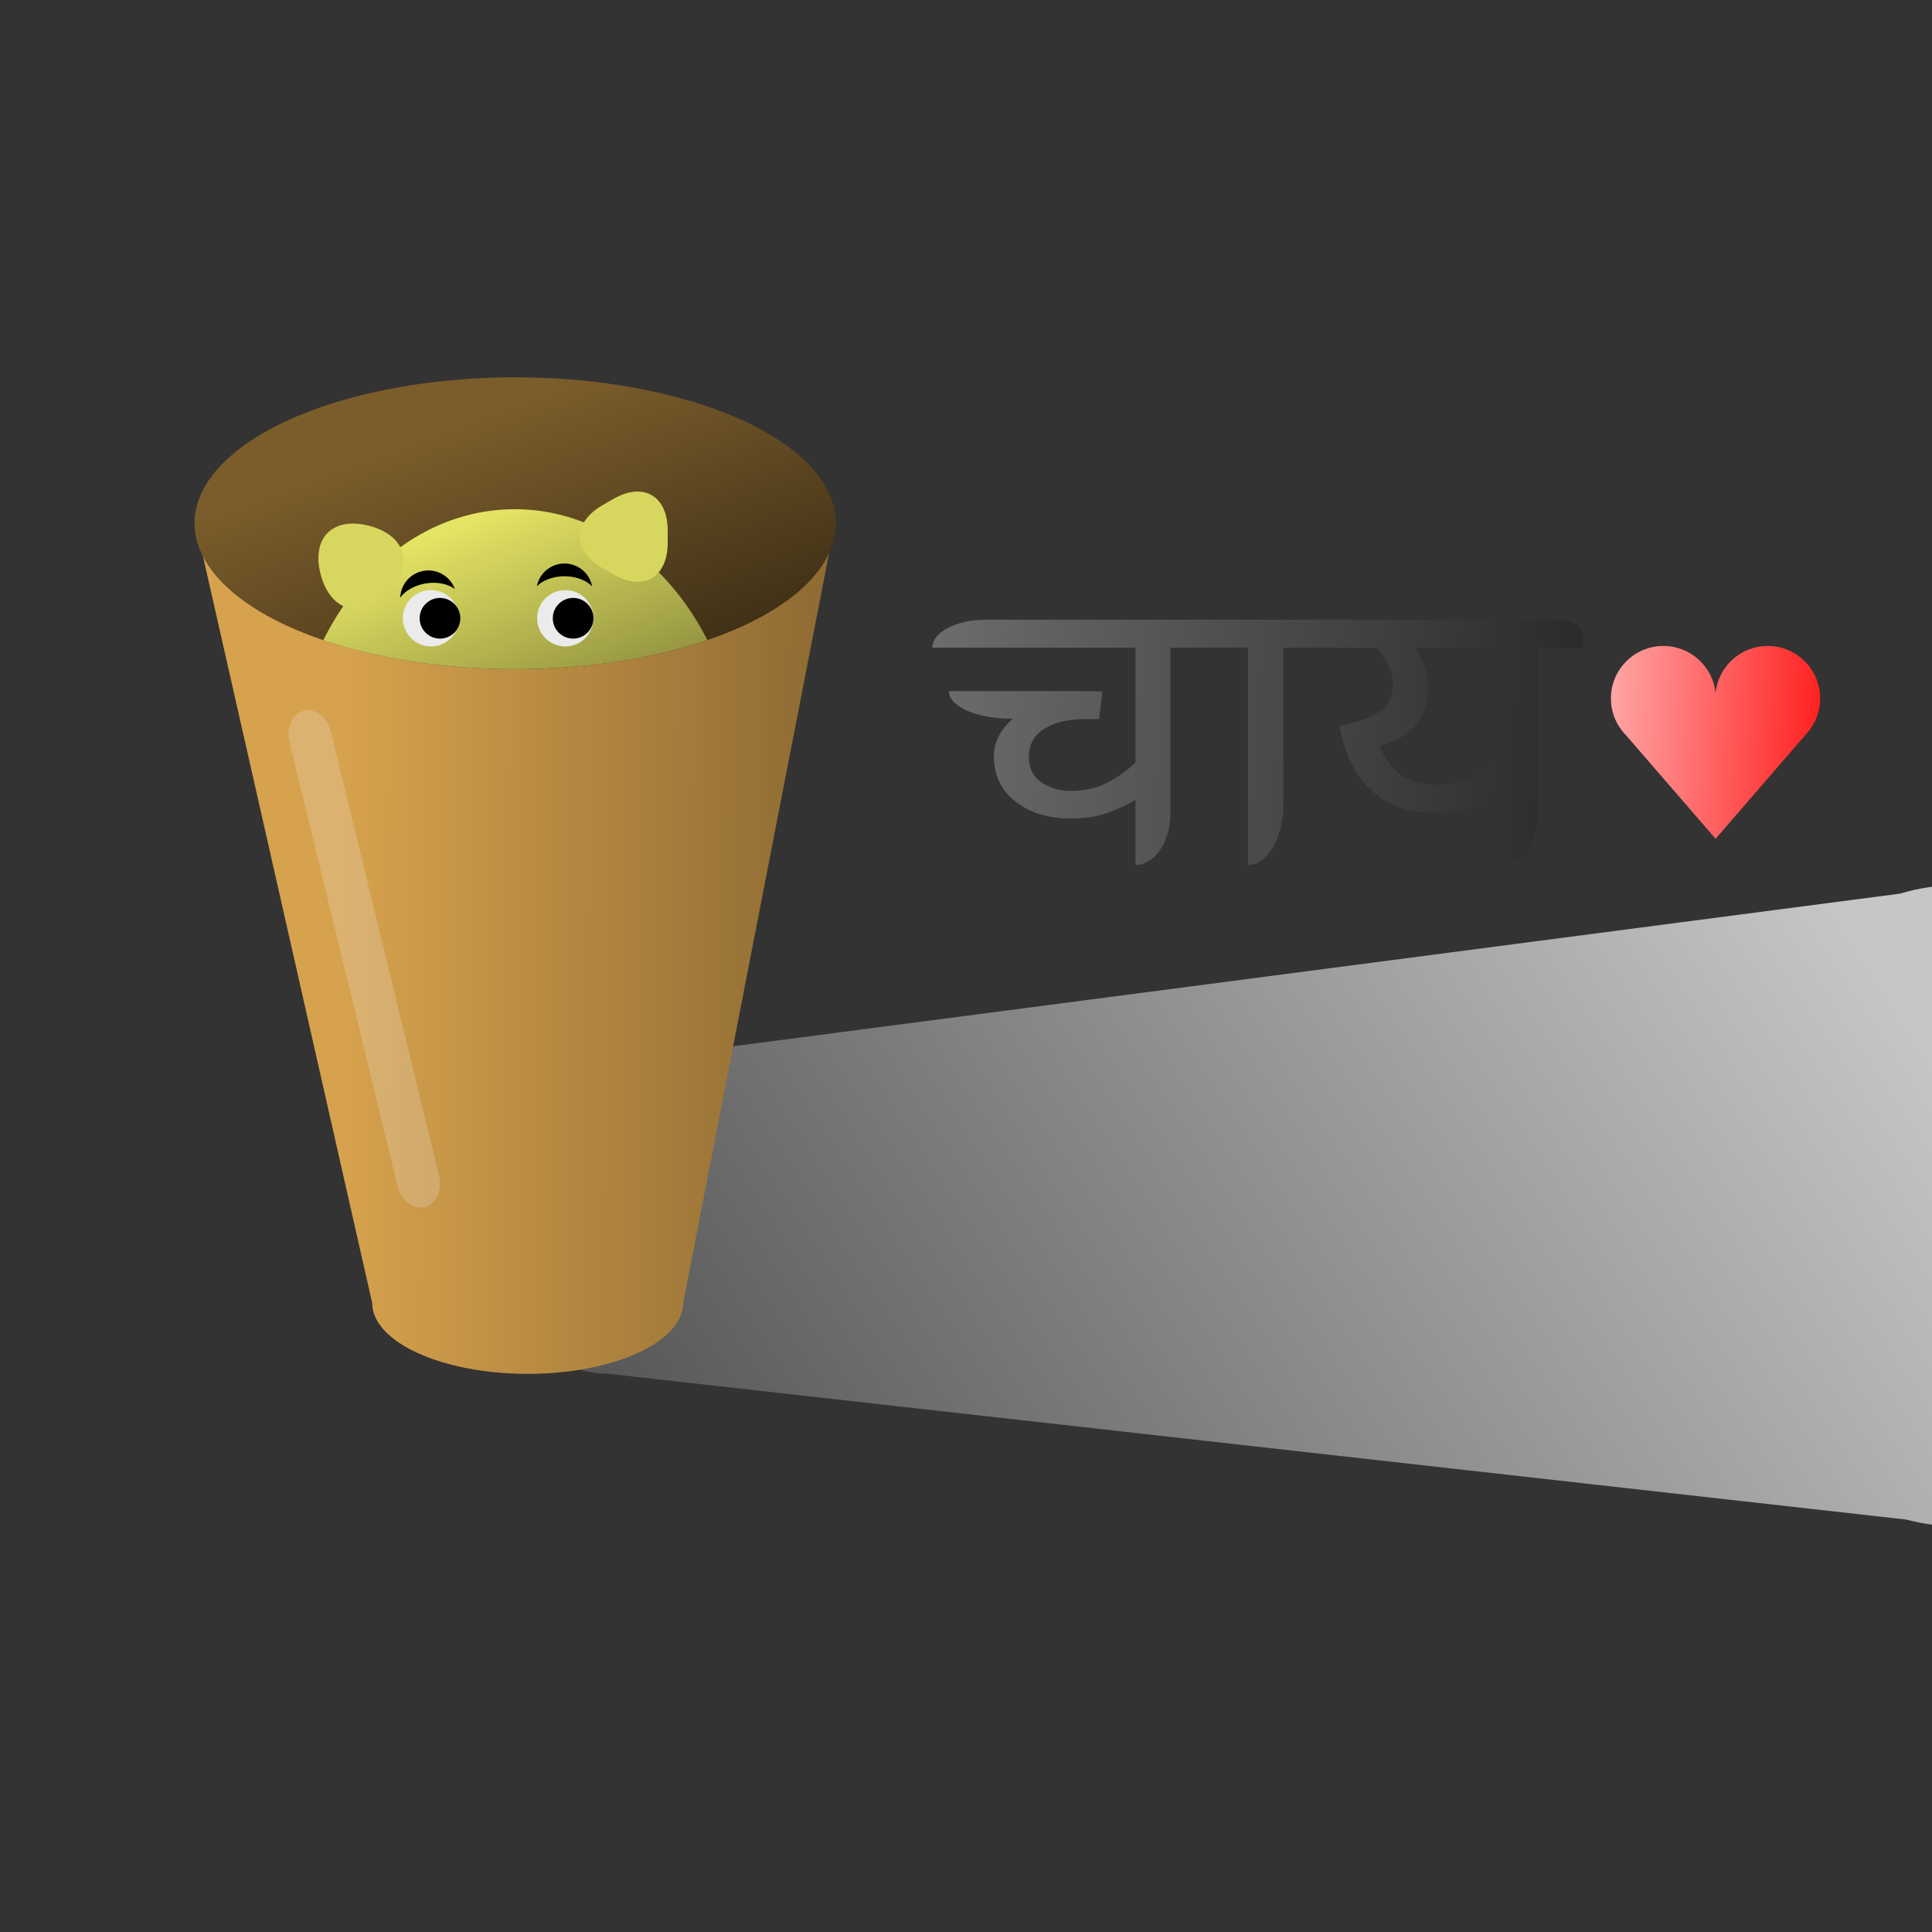 <?xml version="1.0" encoding="UTF-8" standalone="no"?><!-- Generator: Gravit.io --><svg xmlns="http://www.w3.org/2000/svg" xmlns:xlink="http://www.w3.org/1999/xlink" style="isolation:isolate" viewBox="0 0 1080 1080" width="1080pt" height="1080pt"><rect x="0" y="0" width="1080" height="1080" fill="#333333" stroke="none"/><defs><clipPath id="_clipPath_6iuoCjbERNycnu1tJ1664jT7Iob9MNkQ"><rect width="1080" height="1080"/></clipPath></defs><g clip-path="url(#_clipPath_6iuoCjbERNycnu1tJ1664jT7Iob9MNkQ)"><linearGradient id="_lgradient_18" x1="0.324" y1="0.149" x2="0.684" y2="1.651" gradientTransform="matrix(0,358.5,-965,0,1236,494.75)" gradientUnits="userSpaceOnUse"><stop offset="0%" stop-opacity="1" style="stop-color:rgb(198,198,198)"/><stop offset="100%" stop-opacity="1" style="stop-color:rgb(0,0,0)"/></linearGradient><path d=" M 339.796 767.918 L 1065.631 849.449 C 1075.01 851.94 1084.73 853.25 1094.69 853.25 C 1172.681 853.25 1236 772.931 1236 674 C 1236 575.069 1172.681 494.75 1094.69 494.75 C 1083.473 494.75 1072.56 496.411 1062.095 499.55 L 339.796 594.035 L 339.796 594.035 L 339.796 594.035 C 301.826 594.035 271 632.992 271 680.977 C 271 728.961 301.826 767.918 339.796 767.918 C 339.796 767.918 339.796 767.918 339.796 767.918 Z " fill-rule="evenodd" fill="url(#_lgradient_18)"/><g><linearGradient id="_lgradient_19" x1="0.231" y1="0.495" x2="2.436" y2="0.508" gradientTransform="matrix(357.427,0,0,475.496,109.287,292.504)" gradientUnits="userSpaceOnUse"><stop offset="0%" stop-opacity="1" style="stop-color:rgb(215,162,77)"/><stop offset="100%" stop-opacity="1" style="stop-color:rgb(0,0,0)"/></linearGradient><path d=" M 381.918 728.286 L 466.713 292.504 L 109.287 292.504 L 208.035 728.286 L 208.035 728.286 L 208.035 728.286 C 208.035 750.205 246.992 768 294.977 768 C 342.961 768 381.918 750.205 381.918 728.286 L 381.918 728.286 Z " fill-rule="evenodd" fill="url(#_lgradient_19)"/><linearGradient id="_lgradient_20" x1="0.215" y1="0.313" x2="1.298" y2="1.649" gradientTransform="matrix(358.5,0,0,163.15,108.75,210.93)" gradientUnits="userSpaceOnUse"><stop offset="0%" stop-opacity="1" style="stop-color:rgb(123,93,43)"/><stop offset="100%" stop-opacity="1" style="stop-color:rgb(0,0,0)"/></linearGradient><ellipse vector-effect="non-scaling-stroke" cx="288" cy="292.504" rx="179.25" ry="81.575" fill="url(#_lgradient_20)"/><clipPath id="_clipPath_4UXLrJgtOAZxxoEKdNgMwjy3OoGzYLzN"><ellipse vector-effect="non-scaling-stroke" cx="288" cy="292.504" rx="179.25" ry="81.575" fill="url(#_lgradient_20)"/></clipPath><g clip-path="url(#_clipPath_4UXLrJgtOAZxxoEKdNgMwjy3OoGzYLzN)"><linearGradient id="_lgradient_21" x1="0.86" y1="0.896" x2="-0.199" y2="-0.834" gradientTransform="matrix(-251.055,3.894,-2.369,-152.737,414.012,435.455)" gradientUnits="userSpaceOnUse"><stop offset="0%" stop-opacity="1" style="stop-color:rgb(238,238,105)"/><stop offset="100%" stop-opacity="1" style="stop-color:rgb(0,0,0)"/></linearGradient><path d=" M 162.958 439.348 C 162.953 439.096 162.949 438.843 162.945 438.591 C 161.644 354.712 216.835 285.739 286.115 284.664 C 355.396 283.59 412.699 350.817 414 434.697 L 288.472 436.644 L 162.958 439.348 Z " fill="url(#_lgradient_21)"/><path d=" M 216.618 331.304 L 216.618 331.304 L 216.618 331.304 C 201.545 346.377 184.828 341.897 179.311 321.307 L 179.311 321.307 L 179.311 321.307 C 173.794 300.717 186.031 288.479 206.621 293.996 L 206.621 293.996 L 206.621 293.996 C 227.212 299.514 231.691 316.23 216.618 331.304 Z " fill="rgb(215,215,95)"/><path d=" M 342.806 321.042 L 339.796 319.304 L 336.785 317.566 C 319.986 307.867 319.986 292.118 336.785 282.419 L 339.796 280.681 L 342.806 278.943 C 359.605 269.244 373.244 277.119 373.244 296.517 L 373.244 299.993 L 373.244 303.469 C 373.244 322.867 359.605 330.742 342.806 321.042 Z " fill="rgb(215,215,95)"/><circle vector-effect="non-scaling-stroke" cx="240.929" cy="345.614" r="15.75" fill="rgb(235,235,235)"/><circle vector-effect="non-scaling-stroke" cx="316" cy="345.614" r="15.75" fill="rgb(235,235,235)"/><path d=" M 309.007 345.614 C 309.007 351.89 314.103 356.986 320.379 356.986 C 326.655 356.986 331.75 351.89 331.75 345.614 C 331.75 339.338 326.655 334.243 320.379 334.243 C 314.103 334.243 309.007 339.338 309.007 345.614 Z " fill="rgb(0,0,0)"/><path d=" M 234.581 345.614 C 234.581 351.89 239.677 356.986 245.953 356.986 C 252.229 356.986 257.324 351.89 257.324 345.614 C 257.324 339.338 252.229 334.243 245.953 334.243 C 239.677 334.243 234.581 339.338 234.581 345.614 Z " fill="rgb(0,0,0)"/></g></g><linearGradient id="_lgradient_22" x1="-2.248" y1="0.558" x2="1.643" y2="0.624" gradientTransform="matrix(363.887,0,0,137.139,521.132,346.412)" gradientUnits="userSpaceOnUse"><stop offset="0%" stop-opacity="1" style="stop-color:rgb(255,255,255)"/><stop offset="100%" stop-opacity="1" style="stop-color:rgb(0,0,0)"/></linearGradient><path d=" M 679.693 346.412 L 679.693 362.066 L 654.284 362.066 L 654.284 454.551 C 654.284 470.556 645.526 483.551 634.739 483.551 L 634.739 483.551 L 634.739 447.172 L 634.739 447.172 Q 628.387 450.92 619.591 454.227 L 619.591 454.227 L 619.591 454.227 Q 610.796 457.534 598.58 457.534 L 598.58 457.534 L 598.58 457.534 Q 579.768 457.534 567.674 448.054 L 567.674 448.054 L 567.674 448.054 Q 555.581 438.573 555.581 422.919 L 555.581 422.919 L 555.581 422.919 Q 555.581 416.525 558.635 411.013 L 558.635 411.013 L 558.635 411.013 Q 561.688 405.501 566.33 401.753 L 566.33 401.753 L 566.33 401.753 C 546.509 401.996 530.416 395.08 530.416 386.319 L 530.416 386.319 L 602.001 386.319 L 602.001 386.319 Q 606.398 386.319 610.674 386.429 L 610.674 386.429 L 610.674 386.429 Q 614.949 386.539 616.171 386.539 L 616.171 386.539 L 614.461 401.973 L 606.643 401.973 L 606.643 401.973 Q 592.472 401.973 583.799 407.375 L 583.799 407.375 L 583.799 407.375 Q 575.126 412.777 575.126 423.139 L 575.126 423.139 L 575.126 423.139 Q 575.126 432.62 582.211 437.36 L 582.211 437.36 L 582.211 437.36 Q 589.296 442.101 598.58 442.101 L 598.58 442.101 L 598.58 442.101 Q 610.552 442.101 619.347 437.36 L 619.347 437.36 L 619.347 437.36 Q 628.143 432.62 634.739 426.226 L 634.739 426.226 L 634.739 362.066 C 619.631 362.066 605.682 362.066 605.682 362.066 Q 592.892 362.066 580.103 362.066 C 580.103 362.066 568.472 362.066 558 362.066 C 543.483 362.066 531.194 362.066 521.132 362.066 L 521.132 362.066 C 521.132 353.426 534.574 346.412 551.132 346.412 L 679.693 346.412 Z  M 742.615 362.066 L 717.45 362.066 L 717.45 449.551 C 717.45 468.316 708.583 483.551 697.66 483.551 L 697.66 483.551 L 697.66 362.066 L 675.916 362.066 L 675.916 346.412 L 742.615 346.412 L 742.615 362.066 Z  M 739.651 346.412 L 874.019 346.412 C 880.09 346.412 885.019 351.341 885.019 357.412 L 885.019 362.066 L 859.61 362.066 L 859.61 456.551 C 859.61 471.453 850.743 483.551 839.821 483.551 L 839.821 483.551 L 839.821 444.085 L 839.821 444.085 Q 832.98 448.054 823.452 451.25 L 823.452 451.25 L 823.452 451.25 Q 813.923 454.447 801.463 454.447 L 801.463 454.447 L 801.463 454.447 Q 779.475 454.447 765.915 441.108 L 765.915 441.108 L 765.915 441.108 Q 752.356 427.769 748.935 405.721 L 748.935 405.721 L 748.935 405.721 Q 764.083 402.855 771.412 397.674 L 771.412 397.674 L 771.412 397.674 Q 778.742 392.492 778.742 382.791 L 778.742 382.791 L 778.742 382.791 Q 778.742 376.618 775.932 371.326 L 775.932 371.326 L 775.932 371.326 Q 773.122 366.035 769.702 362.066 L 769.702 362.066 L 739.651 362.066 L 739.651 346.412 Z  M 771.168 417.186 L 771.168 417.186 L 771.168 417.186 Q 775.81 427.99 783.384 433.392 L 783.384 433.392 L 783.384 433.392 Q 790.958 438.793 802.929 438.793 L 802.929 438.793 L 802.929 438.793 Q 815.145 438.793 824.185 434.163 L 824.185 434.163 L 824.185 434.163 Q 833.224 429.533 839.821 423.139 L 839.821 423.139 L 839.821 362.066 L 791.202 362.066 L 791.202 362.066 Q 798.287 373.531 798.287 385.437 L 798.287 385.437 L 798.287 385.437 Q 798.287 409.249 771.168 417.186 Z " fill="url(#_lgradient_22)"/><g style="mix-blend-mode:normal;" opacity="0.23"><path d="M 169.831 397.265 L 169.831 397.265 C 176.227 395.707 183.03 401.058 185.014 409.206 L 245.406 657.237 C 247.389 665.385 243.808 673.264 237.412 674.822 L 237.412 674.822 C 231.016 676.379 224.213 671.028 222.229 662.88 L 161.837 414.849 C 159.854 406.701 163.435 398.822 169.831 397.265 Z" style="stroke:none;fill:#EBEBEB;stroke-miterlimit:10;"/></g><linearGradient id="_lgradient_23" x1="1.246" y1="0.533" x2="-0.731" y2="0.448" gradientTransform="matrix(116.981,0,0,107.785,900.51,361.089)" gradientUnits="userSpaceOnUse"><stop offset="0%" stop-opacity="1" style="stop-color:rgb(255,0,0)"/><stop offset="98.261%" stop-opacity="1" style="stop-color:rgb(255,255,255)"/></linearGradient><path d=" M 908.977 411.032 C 903.743 405.733 900.51 398.453 900.51 390.423 C 900.51 374.233 913.654 361.089 929.844 361.089 C 945.015 361.089 957.512 372.632 959 387.414 C 960.488 372.632 972.985 361.089 988.156 361.089 C 1004.346 361.089 1017.49 374.233 1017.49 390.423 C 1017.49 397.332 1015.097 403.685 1011.095 408.7 L 1011.101 408.7 L 1011.013 408.802 C 1010.576 409.344 1010.121 409.87 1009.648 410.38 L 985.066 438.787 L 959.03 468.874 L 932.995 438.787 L 908.977 411.032 L 908.977 411.032 Z " fill-rule="evenodd" fill="url(#_lgradient_23)"/><path d=" M 223.737 334.079 C 223.981 326.693 229.436 320.277 237.003 319.078 C 244.571 317.88 251.741 322.295 254.256 329.244 C 250.402 326.42 244.456 325.112 238.118 326.116 C 231.78 327.12 226.53 330.202 223.737 334.079 Z " fill-rule="evenodd" fill="rgb(0,0,0)"/><path d=" M 300.101 327.74 C 301.497 320.483 307.889 315 315.55 315 C 323.212 315 329.604 320.483 331 327.74 C 327.635 324.348 321.968 322.125 315.55 322.125 C 309.133 322.125 303.465 324.348 300.101 327.74 Z " fill-rule="evenodd" fill="rgb(0,0,0)"/></g></svg>
